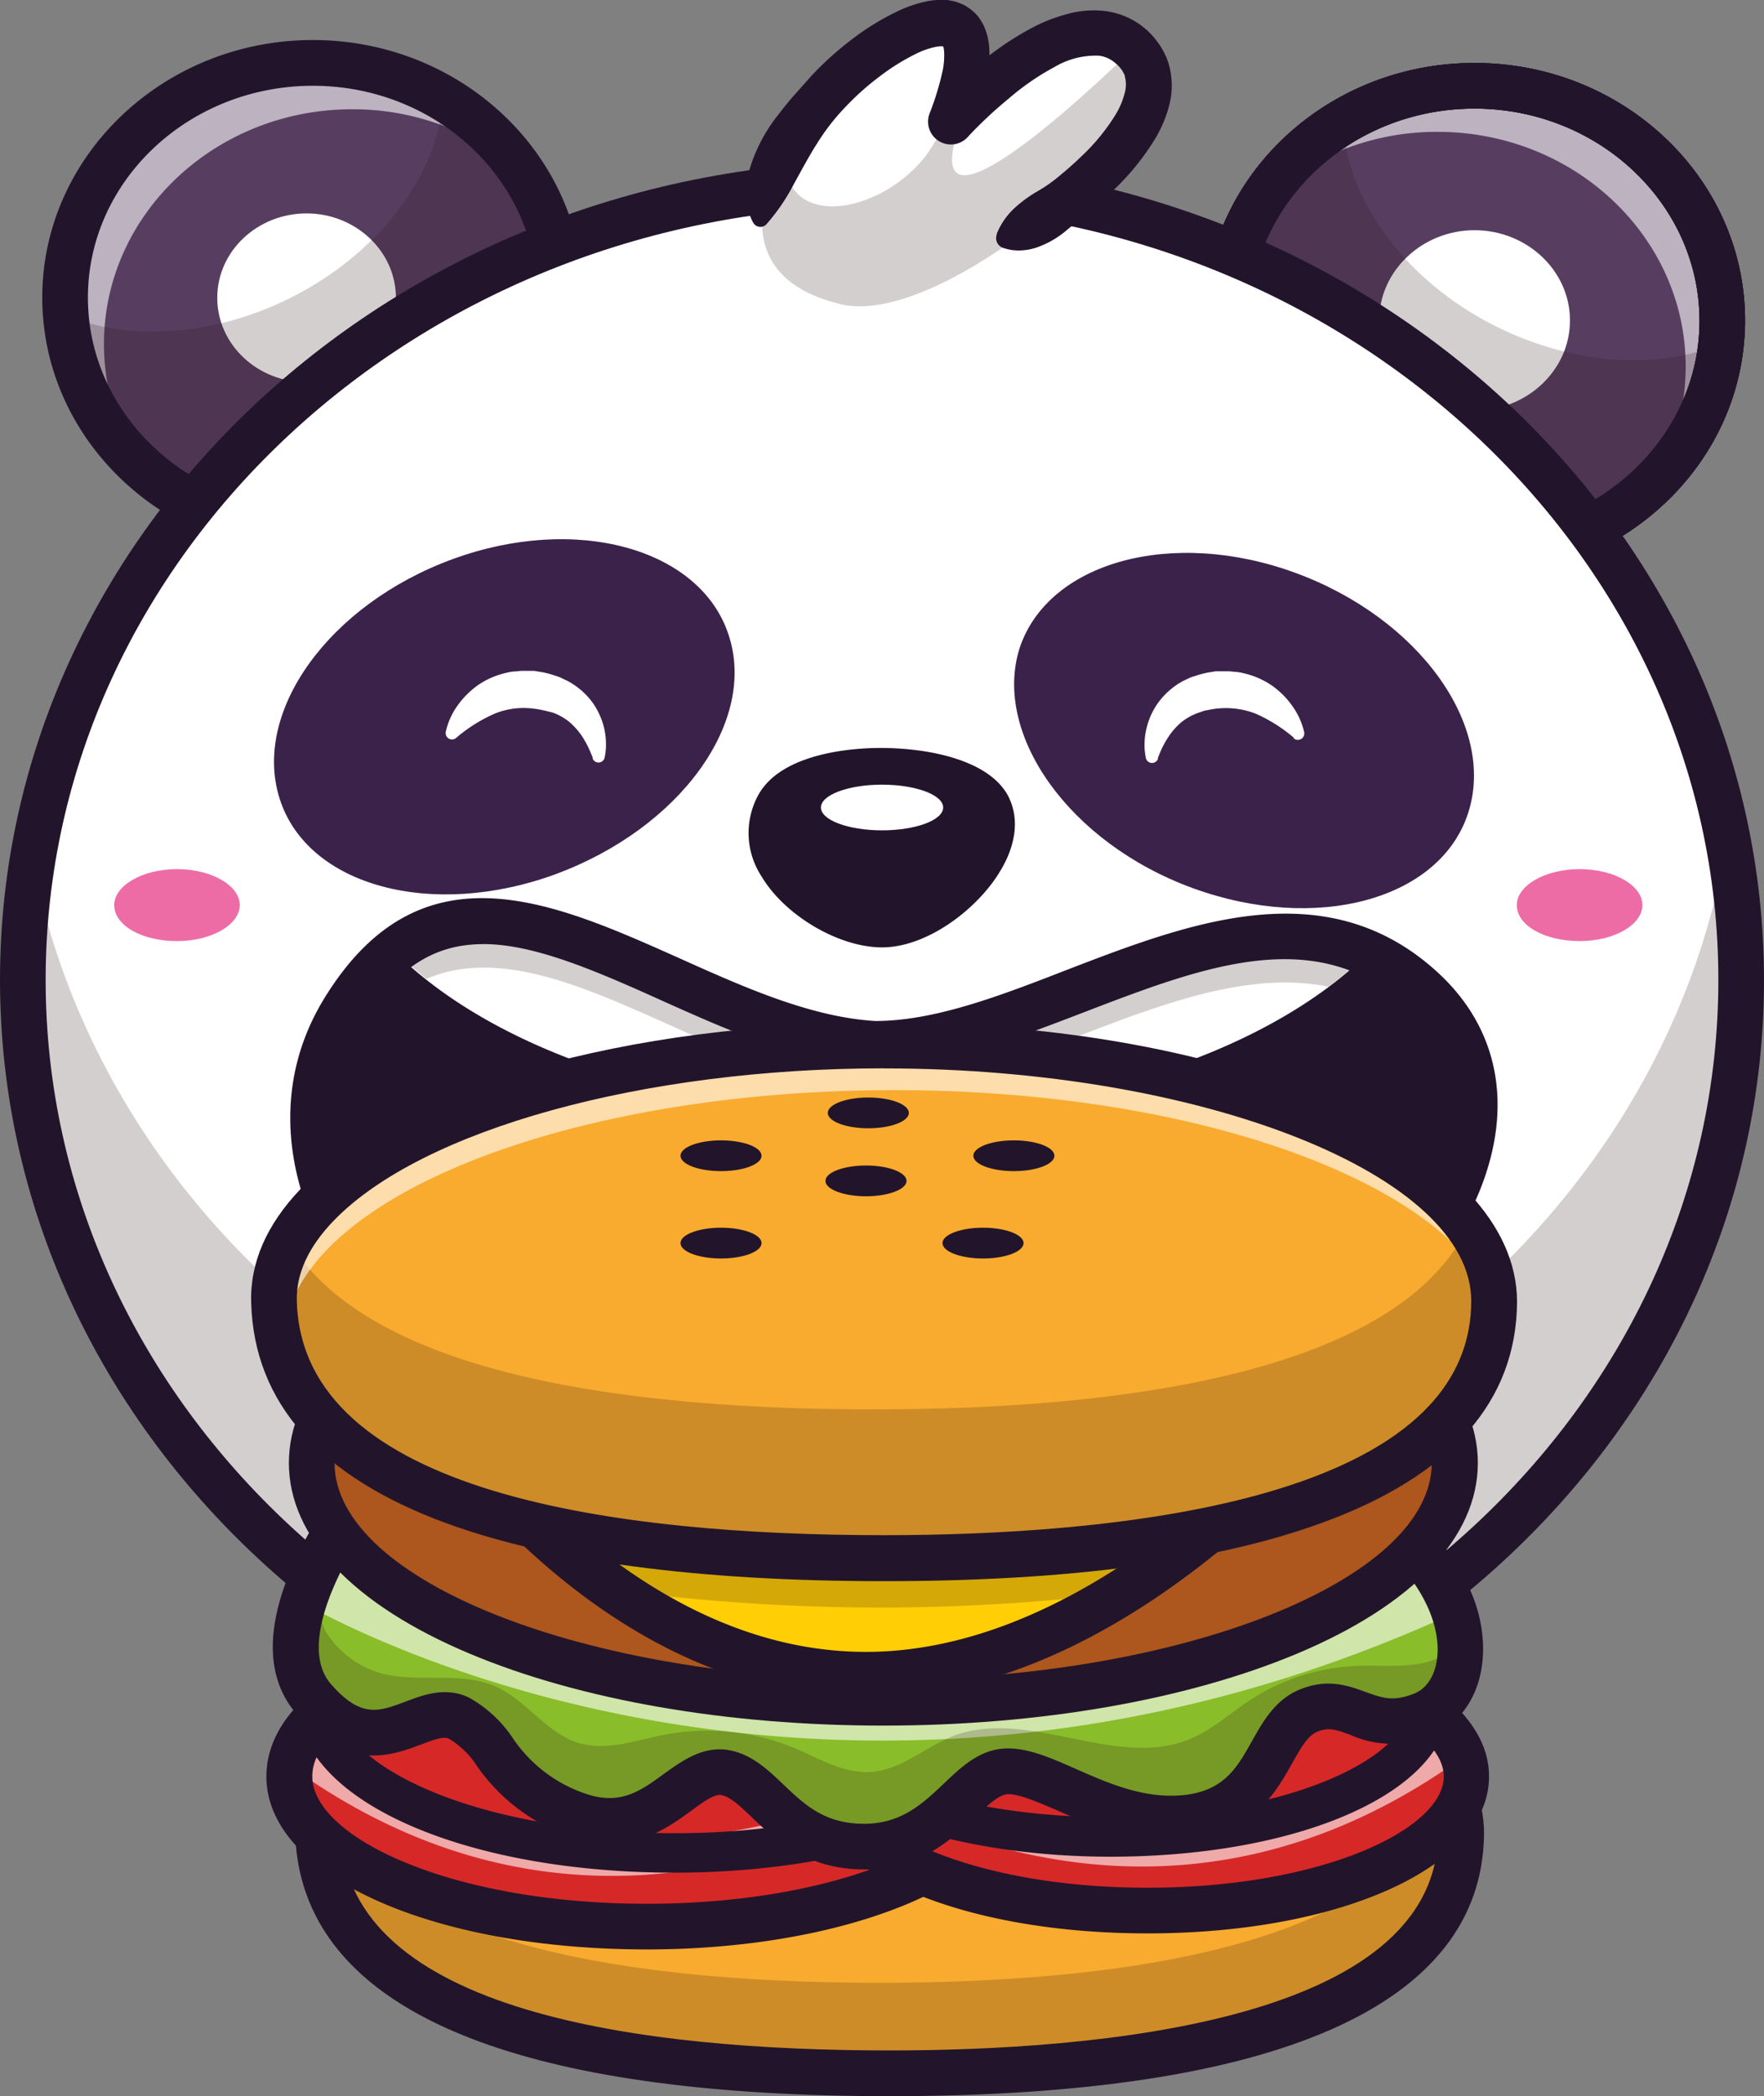 <svg xmlns="http://www.w3.org/2000/svg" viewBox="0 0 213.29 253.41"><rect x="0" y="0" width="213.29" height="253.41" fill="#808080" stroke="none"/><defs><style>.cls-1{fill:#573e61;}.cls-2{fill:#fff;}.cls-3{opacity:0.6;}.cls-3,.cls-4{isolation:isolate;}.cls-4{opacity:0.2;}.cls-5{fill:#2a1010;}.cls-6{fill:#22152b;}.cls-7{fill:#3b224b;}.cls-8{fill:#ed6ca6;}.cls-9{fill:#f8ab2e;}.cls-10{fill:#d72828;}.cls-11{fill:#89bd2a;}.cls-12{fill:#ad561d;}.cls-13{fill:#ffce05;}</style></defs><g id="Layer_2" data-name="Layer 2"><g id="Layer_1-2" data-name="Layer 1"><path class="cls-1" d="M67.78,36c0-15.66-13.46-28.36-29.95-28.36s-30,12.7-30,28.36,13.46,28.37,30,28.37S67.78,51.64,67.78,36Z"/><path class="cls-2" d="M47.87,36c0-5.65-4.9-10.2-10.8-10.2S26.27,30.32,26.27,36s4.89,10.21,10.8,10.21S47.87,41.63,47.87,36Z"/><path class="cls-1" d="M148.34,38.74c0-15.67,13.46-28.37,29.95-28.37s30,12.7,30,28.37-13.46,28.37-30,28.37S148.34,54.4,148.34,38.74Z"/><path class="cls-2" d="M166.76,38.74c0-6,5.22-10.91,11.53-10.91s11.54,4.87,11.54,10.91-5.23,10.9-11.54,10.9S166.76,44.69,166.76,38.74Z"/><g class="cls-3"><path class="cls-2" d="M208.52,38.74a27.54,27.54,0,0,1-9,20.21,27.09,27.09,0,0,0,4.3-14.64c0-15.67-13.46-28.37-30-28.37a30.75,30.75,0,0,0-21,8.16,30.36,30.36,0,0,1,25.66-13.73C195.06,10.37,208.52,23.07,208.52,38.74Z"/></g><g class="cls-3"><path class="cls-2" d="M7.87,36a27.55,27.55,0,0,0,9,20.22,27.09,27.09,0,0,1-4.3-14.64c0-15.67,13.46-28.37,30-28.37a30.74,30.74,0,0,1,21,8.16A30.34,30.34,0,0,0,37.83,7.61C21.33,7.61,7.87,20.31,7.87,36Z"/></g><g class="cls-4"><path class="cls-5" d="M208.16,41.53c-.81,15-13.94,26.9-29.91,26.9-16.57.07-30-12.7-30-28.37A28.06,28.06,0,0,1,162.48,16c.92,8.87,7.77,18.14,18.43,23.47C190.39,44.19,200.6,44.7,208.16,41.53Z"/></g><g class="cls-4"><path class="cls-5" d="M7.89,38.08C8.7,53.06,21.83,65,37.81,65c16.56.07,30-12.7,30-28.37A28.06,28.06,0,0,0,53.57,12.5C52.65,21.37,45.81,30.64,35.14,36,25.66,40.74,15.45,41.25,7.89,38.08Z"/></g><path class="cls-6" d="M178.15,69.87a33,33,0,0,1-23.5-9.58,30.28,30.28,0,0,1-9.07-21.55c0-17.17,14.67-31.13,32.71-31.13S211,21.57,211,38.74s-14.67,31.13-32.72,31.13Zm.14-56.74c-15,0-27.19,11.49-27.19,25.61a24.78,24.78,0,0,0,7.45,17.64,27.54,27.54,0,0,0,19.61,8h.12c15,0,27.21-11.48,27.21-25.6S193.29,13.13,178.29,13.13Z"/><path class="cls-6" d="M38.1,67.11h-.3c-18,0-32.69-14-32.69-31.14S19.79,4.84,37.83,4.84,70.54,18.81,70.54,36a30.35,30.35,0,0,1-9.13,21.65A32.86,32.86,0,0,1,38.1,67.11Zm-.27-56.74c-15,0-27.2,11.48-27.2,25.6s12.2,25.61,27.2,25.61A27.37,27.37,0,0,0,57.52,53.7,24.86,24.86,0,0,0,65,36C65,21.85,52.82,10.37,37.83,10.37Z"/><path class="cls-6" d="M178.15,69.87a33,33,0,0,1-23.5-9.58,30.28,30.28,0,0,1-9.07-21.55c0-17.17,14.67-31.13,32.71-31.13S211,21.57,211,38.74s-14.67,31.13-32.72,31.13Zm.14-56.74c-15,0-27.19,11.49-27.19,25.61a24.78,24.78,0,0,0,7.45,17.64,27.54,27.54,0,0,0,19.61,8h.12c15,0,27.21-11.48,27.21-25.6S193.29,13.13,178.29,13.13Z"/><path class="cls-6" d="M178.15,69.87a33,33,0,0,1-23.5-9.58,30.28,30.28,0,0,1-9.07-21.55c0-17.17,14.67-31.13,32.71-31.13S211,21.57,211,38.74s-14.67,31.13-32.72,31.13Zm.14-56.74c-15,0-27.19,11.49-27.19,25.61a24.78,24.78,0,0,0,7.45,17.64,27.54,27.54,0,0,0,19.61,8h.12c15,0,27.21-11.48,27.21-25.6S193.29,13.13,178.29,13.13Z"/><path class="cls-2" d="M2.76,118.46c0-53.15,46.52-96.29,103.89-96.29s103.88,43.07,103.88,96.29S164,214.75,106.65,214.75,2.76,171.61,2.76,118.46Z"/><g class="cls-4"><path class="cls-5" d="M106.16,183.16c-51.88,0-94.9-35.3-102.64-81.37a90.76,90.76,0,0,0-1.24,14.92C2.28,169.86,48.8,213,106.16,213s103.89-43.14,103.89-96.29a89.8,89.8,0,0,0-1.25-14.93C201.07,147.86,158.05,183.16,106.16,183.16Z"/></g><path class="cls-6" d="M106.65,217.51C47.84,217.51,0,173.08,0,118.46s47.84-99,106.65-99,106.64,44.43,106.64,99.05S165.45,217.51,106.65,217.51Zm0-192.58c-55.76,0-101.13,42-101.13,93.53S50.89,212,106.65,212s101.12-42,101.12-93.53S162.4,24.93,106.65,24.93Z"/><path class="cls-7" d="M123.28,78.36c3.45-10.43,18.43-14.57,33.34-9.11s24.3,18.43,20.91,29-18.42,14.56-33.33,9.11S120,88.78,123.28,78.36Z"/><path class="cls-7" d="M88.08,76.7c-3.45-10.42-18.43-14.56-33.34-9.11S30.44,86,33.82,96.58s18.43,14.56,33.34,9.11C82.28,100.1,91.6,87.19,88.08,76.7Z"/><path class="cls-6" d="M106.65,111.77c6.35,0,15.66-9,12.83-14.29-3-5.46-22.15-6-25.4,0C90.36,104.31,100.29,111.77,106.65,111.77Z"/><path class="cls-6" d="M106.65,114.53c-5.23,0-11.76-3.85-14.57-8.58a9.57,9.57,0,0,1-.42-9.79c2.87-5.31,12-5.74,14.77-5.74h0c6,0,13.12,1.5,15.43,5.74,1.39,2.61,1.07,5.83-.89,9.09C118.29,109.81,112.16,114.53,106.65,114.53Zm-.16-18.59h0c-5.45,0-9.19,1.47-9.93,2.85-.27.5-1.08,2,.32,4.34,2,3.36,6.83,5.87,9.82,5.87s7.57-3.14,9.64-6.59c.43-.71,1.36-2.5.76-3.63S112.37,95.94,106.49,95.94Z"/><ellipse class="cls-2" cx="106.65" cy="97.62" rx="7.39" ry="2.76"/><path class="cls-6" d="M106.78,184.45c-42.17,0-81.65-36.24-64.95-62.61a28.12,28.12,0,0,1,5-6,17.89,17.89,0,0,1,4.83-3.11c15.19-6.42,34.79,12.36,54.12,13.46,18.43,0,40.38-18.29,58.39-11.46a21.76,21.76,0,0,1,4.08,2.07,22.86,22.86,0,0,1,3.65,2.83C195.62,141.24,149,184.45,106.78,184.45Z"/><path class="cls-2" d="M165.94,114.73c-11.6,11.81-33.76,19.81-59.23,19.81-24.71,0-46.31-7.52-58.18-18.7a17.73,17.73,0,0,1,4.83-3.11c15.18-6.42,34.79,12.36,54.11,13.46C126,126.19,147.92,107.9,165.94,114.73Z"/><g class="cls-4"><path class="cls-5" d="M165.94,114.69a44.66,44.66,0,0,1-5.32,4.6c-17.3-3.54-37.63,12.48-54.87,12.48-19.33-1.11-38.93-19.88-54.12-13.46l-.13,0c-1-.83-2-1.69-3-2.57a17.69,17.69,0,0,1,4.83-3.1c15.18-6.42,34.79,12.35,54.11,13.46C126,126.15,147.92,107.86,165.94,114.69Z"/></g><path class="cls-6" d="M106.71,187.14a85.47,85.47,0,0,1-40.3-10.54c-12-6.54-21.47-15.44-26.75-25-6-10.91-6.09-22-.23-31.26C51,101.89,66.81,109,82.08,115.81c7.83,3.52,15.93,7.15,23.75,7.62,7.14,0,15-3,23.29-6.23,14.63-5.62,31.21-12,44.69.33,7.31,6.69,9.18,15.93,5.27,26C171.08,164.12,138.43,187.14,106.71,187.14Zm-48.31-73c-5.53,0-10.14,2.52-14.3,9.12-6.07,9.57-3.13,19.23.4,25.65,10.26,18.65,37,32.72,62.21,32.72,13.5,0,28.3-4.58,41.66-12.9,12.38-7.71,21.94-17.87,25.56-27.19,3.12-8,1.82-14.73-3.85-19.93-11-10-24.57-4.78-39,.76-8.44,3.24-17.16,6.59-25.35,6.59h-.16c-8.86-.51-17.46-4.37-25.77-8.1C71.27,117,64.31,114.13,58.4,114.13Z"/><path class="cls-2" d="M91.94,26.79s0-7.24,8.35-15.94C107.13,3.6,122.18-4.61,115,14.71c0,0,14.42-16.08,22-8.83,7.31,7-7.94,19.88-16.09,23.26"/><g class="cls-4"><path class="cls-5" d="M137,5.88S108.65,34,116.48,14c0,0,2.09-5.92,0-9.69,0,0-.28,10-5.42,15.57-5.91,6.35-16.75,7.76-16.24-1.78,0,0-9.33,14.82,6.85,18.68C115.45,40.11,148.34,9.71,137,5.88Z"/></g><path class="cls-6" d="M91,26.79A6.43,6.43,0,0,1,90.4,25a8.12,8.12,0,0,1-.16-1.76,11.13,11.13,0,0,1,.58-3.36A19.57,19.57,0,0,1,94,14c.67-.86,1.34-1.73,2.06-2.53s1.43-1.6,2.14-2.4A39.07,39.07,0,0,1,103,4.76a31,31,0,0,1,5.66-3.46A14.92,14.92,0,0,1,112.19.14,8.63,8.63,0,0,1,114.45,0c.21,0,.44.07.66.11a3.12,3.12,0,0,1,.68.18c.23.08.47.18.7.28a5.23,5.23,0,0,1,.67.41,5.66,5.66,0,0,1,1.16,1.08c.14.2.27.41.4.62a4.16,4.16,0,0,1,.32.63,7.69,7.69,0,0,1,.56,2.3,14.46,14.46,0,0,1-.21,3.74,38.5,38.5,0,0,1-1.8,6.3l-4.65-2.81c.93-1,1.79-1.86,2.72-2.74s1.88-1.71,2.87-2.52A36.6,36.6,0,0,1,125,3.25,19.65,19.65,0,0,1,129,1.71a11.89,11.89,0,0,1,4.66-.37,9.27,9.27,0,0,1,4.66,2A9.11,9.11,0,0,1,140,5.14a7.53,7.53,0,0,1,.7,1.12l.3.6c.09.21.16.43.24.64a9.4,9.4,0,0,1,.17,5.08,15.27,15.27,0,0,1-1.68,4.1,30.35,30.35,0,0,1-5,6.22c-1.83,1.84-3.88,3.36-5.84,5a11.23,11.23,0,0,1-3.35,1.95,6.85,6.85,0,0,1-2,.42,5.79,5.79,0,0,1-2.27-.31,1.24,1.24,0,0,1-.75-1.6l0-.05,0-.05a8.66,8.66,0,0,1,2.21-3.16,15.54,15.54,0,0,1,2.76-2,18.19,18.19,0,0,0,2.8-2c.88-.72,1.73-1.48,2.53-2.26a24.67,24.67,0,0,0,4.08-5,9.72,9.72,0,0,0,1.09-2.59,3.77,3.77,0,0,0,0-2.07c0-.07,0-.15-.07-.22a2.12,2.12,0,0,1-.11-.21,2.33,2.33,0,0,0-.26-.41,4.05,4.05,0,0,0-.77-.78,3.66,3.66,0,0,0-1.92-.83,9.8,9.8,0,0,0-5.34,1.36A30.56,30.56,0,0,0,122,11.89c-.88.72-1.75,1.48-2.58,2.26s-1.69,1.63-2.4,2.41h0a2.76,2.76,0,0,1-4.63-2.82A33.53,33.53,0,0,0,114,8.44a8.88,8.88,0,0,0,.15-2.27,2.2,2.2,0,0,0-.13-.63s0,0,0,0,0,0,0,0,0,0,0,.06,0,0-.1,0a3.16,3.16,0,0,0-.75.06,9.81,9.81,0,0,0-2.2.74,26.33,26.33,0,0,0-4.62,2.85,32,32,0,0,0-4.16,3.72,26.28,26.28,0,0,0-3.43,4.43c-1,1.57-1.83,3.16-2.71,4.73a24.19,24.19,0,0,1-3.17,4.74l-.17.2a1,1,0,0,1-1.44.1A1.33,1.33,0,0,1,91,26.79Z"/><path class="cls-8" d="M183.4,109.42c0-2.35,3.38-4.35,7.6-4.35s7.59,2,7.59,4.35-3.38,4.35-7.59,4.35S183.4,111.9,183.4,109.42Z"/><path class="cls-8" d="M13.81,109.42c0-2.35,3.38-4.35,7.59-4.35s7.59,2,7.59,4.35-3.38,4.35-7.59,4.35S13.81,111.9,13.81,109.42Z"/><path class="cls-2" d="M156.4,89.15a18.7,18.7,0,0,0-4.59-2.88,10,10,0,0,0-5.84-.41c-.19,0-.39.08-.58.14l-.55.19a7.12,7.12,0,0,0-2,1.12,8.21,8.21,0,0,0-1.62,1.86,12.09,12.09,0,0,0-.67,1.18c-.2.41-.39.88-.55,1.28l0,.13a.76.76,0,0,1-1.45-.13,7.55,7.55,0,0,1-.16-1.75,8.06,8.06,0,0,1,.22-1.75,8.7,8.7,0,0,1,1.54-3.33A9.1,9.1,0,0,1,143,82.35l.86-.41c.29-.12.59-.2.89-.3a10.29,10.29,0,0,1,1.79-.41l.45-.08.47,0c.31,0,.63,0,.94,0s.63.05.94.07a5,5,0,0,1,.94.15,9.94,9.94,0,0,1,3.44,1.46,10.14,10.14,0,0,1,2.54,2.52,8.72,8.72,0,0,1,1.43,3.16.78.78,0,0,1-.6.92.76.76,0,0,1-.64-.15Z"/><path class="cls-2" d="M53.9,88.46a8.71,8.71,0,0,1,1.42-3.16,10.49,10.49,0,0,1,2.54-2.52,9.94,9.94,0,0,1,3.44-1.46,5.11,5.11,0,0,1,.94-.15c.31,0,.63-.08.94-.07s.63,0,.94,0l.47,0,.45.08a10.19,10.19,0,0,1,1.8.41c.29.1.59.18.88.3l.86.41a9,9,0,0,1,2.93,2.45,8.87,8.87,0,0,1,1.55,3.33,8.71,8.71,0,0,1,.21,1.75,7.55,7.55,0,0,1-.16,1.75.77.77,0,0,1-.9.59.78.78,0,0,1-.55-.46l0-.13c-.16-.4-.35-.87-.55-1.28a12.05,12.05,0,0,0-.66-1.18,8.5,8.5,0,0,0-1.63-1.86,7.12,7.12,0,0,0-2-1.12L66.23,86c-.18-.06-.39-.09-.58-.14a9.39,9.39,0,0,0-1.2-.2,9.29,9.29,0,0,0-4.63.61,18.74,18.74,0,0,0-4.6,2.88l-.08.07a.77.77,0,0,1-1.24-.76Z"/><path class="cls-9" d="M38.45,221.66c-.49-16.09,30.85-29,69.09-29s69.1,12.91,69.1,29c-.14,21.39-30.86,29-69.1,29S39.21,243.26,38.45,221.66Z"/><g class="cls-4"><path class="cls-5" d="M174.75,215.86c-4.73,17.48-33.42,23.84-68.41,23.84-33.54,0-61-5.72-67.59-21.83a12.5,12.5,0,0,0-.61,4.2c.76,21.6,31,29,69.09,29s69-7.59,69.1-29A13.48,13.48,0,0,0,174.75,215.86Z"/></g><path class="cls-9" d="M37.55,210.3c-.48-16.08,30.86-29,69.1-29s69.09,12.91,69.09,29c-.13,21.4-30.85,29-69.09,29S38.31,231.91,37.55,210.3Z"/><path class="cls-6" d="M107.54,253.41c-21,0-37.61-2.21-49.5-6.57-14.43-5.28-21.95-13.72-22.35-25.09h0c-.14-4.6,1.79-9,5.73-13.06,11.07-11.41,37-18.78,66.12-18.78,18.81,0,36.54,3.09,49.9,8.68,14.16,5.93,22,14.12,22,23.07C179.26,242.43,154.42,253.41,107.54,253.41ZM41.21,221.57c.77,21.75,36.5,26.31,66.33,26.31,24.71,0,66.19-3.41,66.34-26.24,0-6.47-6.77-13-18.57-18-12.71-5.32-29.67-8.25-47.77-8.25-27.25,0-52.23,6.87-62.16,17.1C42.52,215.48,41.12,218.52,41.21,221.57Z"/><path class="cls-10" d="M121.42,214.75c0,10-19.33,18.16-43.21,18.16S35,224.83,35,214.75c0-2.55,1.24-5,3.59-7.25,6.62-6.41,21.88-10.9,39.62-10.9,22.5,0,41,7.18,43,16.5A6.67,6.67,0,0,1,121.42,214.75Z"/><g class="cls-3"><path class="cls-2" d="M34.81,213.3c34.9,25.49,67.56,8.1,76.88,2.08v-.09a5,5,0,0,0,0-.66c-54.06,21.42-72.63-7-72.63-7a14.56,14.56,0,0,0-3.31,3.68A8.56,8.56,0,0,0,34.81,213.3Z"/></g><path class="cls-6" d="M78.21,235.67c-26.21,0-46-9-46-20.92,0-3.31,1.54-6.51,4.45-9.26,7.3-7.07,23.61-11.65,41.52-11.65,24.12,0,43.32,7.83,45.69,18.63a9.88,9.88,0,0,1,.28,2.28c0,6-5.09,11.49-14.34,15.38C101.34,233.7,90.11,235.67,78.21,235.67Zm0-36.31c-16.3,0-31.45,4.07-37.7,10.13-1.27,1.19-2.75,3-2.75,5.26,0,7.28,16.61,15.4,40.45,15.4s40.45-8.12,40.45-15.4a4.19,4.19,0,0,0-.13-1s0-.06,0-.09C117,206.79,101.2,199.36,78.21,199.36Z"/><path class="cls-6" d="M81.59,226.39c-24,0-43-7.73-45.34-18.38a2.38,2.38,0,0,1,.68-2.22c7.26-7,23.46-11.58,41.28-11.58,24,.08,43,7.81,45.33,18.38a2.37,2.37,0,0,1-.67,2.22C115.61,221.84,99.41,226.39,81.59,226.39ZM41.34,208.25c3,6.65,18.45,13.37,40.25,13.37,15.51,0,30-3.69,36.87-9.27-3-6.6-18.45-13.3-40.26-13.37C62.7,199,48.2,202.67,41.34,208.25Z"/><path class="cls-10" d="M177.33,214.76c0,9-17.26,16.22-38.59,16.22s-38.47-7.2-38.59-16.13v-.09c0-.23,0-.44,0-.66l.09-.59c1.52-8.42,18.16-15,38.52-15,14.7,0,27.54,3.46,34,8.56a15.11,15.11,0,0,1,3.31,3.68,8.56,8.56,0,0,1,.89,2A7.17,7.17,0,0,1,177.33,214.76Z"/><g class="cls-3"><path class="cls-2" d="M177.24,212.16c-34.9,25.5-67.56,8.11-76.88,2.09v-.09a4.89,4.89,0,0,1,0-.66c54.06,21.42,72.63-7,72.63-7a14.56,14.56,0,0,1,3.31,3.68A8.5,8.5,0,0,1,177.24,212.16Z"/></g><path class="cls-6" d="M138.74,233.73c-23.57,0-41.34-8.16-41.34-19a9.92,9.92,0,0,1,.17-1.69c1.81-10,19.15-17.29,41.24-17.29,14.88,0,28.57,3.51,35.74,9.15l0,.05c3.64,3,5.49,6.31,5.49,9.78C180.09,225.57,162.31,233.73,138.74,233.73Zm.07-32.44c-20,0-34.69,6.57-35.8,12.71a6.51,6.51,0,0,0-.09.75c0,6.37,14.71,13.46,35.82,13.46s35.83-7.09,35.83-13.46c0-1.75-1.17-3.6-3.46-5.51C165,204.41,152.28,201.29,138.81,201.29Z"/><path class="cls-6" d="M134.26,224.46c-14.8,0-28.4-3.48-35.51-9.08a2.36,2.36,0,0,1-.87-2.29c1.77-9.82,19-16.94,40.86-16.94,14.79.06,28.39,3.54,35.5,9.06a2.37,2.37,0,0,1,.88,2.3C173.35,217.33,156.16,224.46,134.26,224.46ZM103,212.58c6.63,4.41,18.37,7.1,31.25,7.1,19.38,0,33-5.81,35.72-11.65-6.6-4.29-18.58-7.05-31.25-7.11C119.35,200.92,105.77,206.74,103,212.58Z"/><path class="cls-11" d="M172.15,207.23c-6.7,2.83-8.84-2.55-13.94-.41s-4.42,11.25-14,12.84-17.18-5.53-22.36-5.53-7.66,9.12-17.4,9.12-12-8.29-17-9-8.42,8.49-17.81,5.11S60.19,210,55.5,207.71s-9.81,6.56-17.54-2.27c-2.73-3.12-2.61-7.4-1.31-11.63.22-.73.48-1.47.77-2.19a56.09,56.09,0,0,1,7.93-13.1l117.27,1.93c7.63,4.49,11.68,9.79,13.21,14.53a15,15,0,0,1,.72,4C176.7,202.92,174.94,206.05,172.15,207.23Z"/><g class="cls-3"><path class="cls-2" d="M175.83,195C112.6,224,57.61,205.3,36.65,193.81c.22-.73.48-1.47.77-2.19a56.09,56.09,0,0,1,7.93-13.1l117.27,1.93C170.25,184.94,174.3,190.24,175.83,195Z"/></g><g class="cls-4"><path class="cls-5" d="M172.15,207.23c-6.7,2.83-8.84-2.55-13.94-.41s-4.42,11.25-14,12.84-17.18-5.53-22.36-5.53-7.66,9.12-17.4,9.12-12-8.29-17-9-8.42,8.49-17.81,5.11S60.19,210,55.5,207.71s-9.81,6.56-17.54-2.27c-3.21-3.67-2.48-8.92-.54-13.82.89,1.52,1.28,4.48,2,5.64a11.52,11.52,0,0,0,6.55,5c4.55,1.26,9.67-.29,14,1.64,3.7,1.67,6.13,5.64,10,6.81,3.36,1,6.92-.31,10.38-1a27.63,27.63,0,0,1,15.74,1.63c3,1.27,6,3.13,9.32,2.87,3.6-.29,6.47-3,9.84-4.34,9.06-3.47,19.69,4.09,28.65.36,2.69-1.12,4.88-3.15,7.31-4.74a25.43,25.43,0,0,1,13-4.1c3-.11,6,.29,8.82-.6a11,11,0,0,0,3.55-1.91C176.7,202.92,174.94,206.05,172.15,207.23Z"/></g><path class="cls-6" d="M104.51,226c-7,0-10.8-3.64-13.6-6.3-1.43-1.37-2.67-2.54-3.76-2.7-.84-.11-2.17.88-3.59,1.92-3.06,2.23-7.69,5.61-14.78,3.05a22.74,22.74,0,0,1-11.1-8.46,10.45,10.45,0,0,0-3.39-3.31c-.62-.31-1.66.05-3.31.67-3.57,1.35-9,3.39-15.09-3.62-9-10.31,5.64-28.47,7.34-30.51a2.75,2.75,0,0,1,2.17-1l117.27,1.94a2.57,2.57,0,0,1,1.35.38c10.09,5.93,15.8,14.26,15.27,22.29-.29,4.41-2.56,7.93-6.06,9.41a12.17,12.17,0,0,1-10-.05c-1.78-.65-2.62-.91-3.95-.36-1.12.47-1.89,1.76-3.05,3.83-1.9,3.38-4.5,8-11.5,9.19-6.66,1-12.29-1.47-16.81-3.47-2.35-1-4.58-2-6-2-1.08,0-2.41,1.27-4,2.74C115.11,222.32,111.24,226,104.51,226ZM87,211.48a6.1,6.1,0,0,1,.84.05c2.89.4,4.9,2.32,6.85,4.17,2.58,2.46,5,4.78,9.79,4.78,4.52,0,7.12-2.47,9.63-4.85,2.2-2.1,4.47-4.26,7.76-4.26,2.59,0,5.21,1.15,8.24,2.49,4.07,1.79,8.68,3.83,13.71,3.06,4.35-.72,5.84-3.37,7.56-6.44,1.31-2.33,2.8-5,5.73-6.21,3.38-1.42,5.93-.48,8,.27s3.38,1.23,6,.15c1.54-.66,2.55-2.41,2.7-4.69.29-4.46-2.71-11.17-11.94-16.8L46.66,181.3c-3.89,5-11.29,17-6.62,22.32,3.61,4.12,5.75,3.31,9,2.09,2.17-.82,4.87-1.84,7.67-.48A15.26,15.26,0,0,1,62,210.12a17.26,17.26,0,0,0,8.62,6.66c4.32,1.56,6.79-.24,9.65-2.33C82.23,213.05,84.39,211.48,87,211.48Z"/><path class="cls-12" d="M37.69,176.86c0-16.09,30.85-29,69.09-29s69.1,12.9,69.1,29-30.86,29-69.1,29S37.69,192.94,37.69,176.86Z"/><path class="cls-6" d="M106.78,208.61c-18.86,0-36.6-3.08-49.95-8.68-14.12-5.92-21.9-14.11-21.9-23.07s7.78-17.16,21.9-23.08c13.35-5.59,31.09-8.67,50-8.67s36.54,3.08,49.91,8.67c14.15,5.93,21.95,14.12,21.95,23.08s-7.78,17.15-21.9,23.07C143.39,205.53,125.65,208.61,106.78,208.61Zm0-58c-35.95,0-66.33,12-66.33,26.23s30.38,26.23,66.33,26.23,66.34-12,66.34-26.23c0-6.49-6.77-13-18.57-18C141.84,153.56,124.88,150.63,106.78,150.63Z"/><path class="cls-13" d="M163.24,167.47s-12.61,16.74-31,27.06c-8.23,4.61-17.61,7.94-27.56,7.94-10.34,0-19.54-3.51-27.26-8.28C61,184.1,51.28,168.37,51.28,168.37Z"/><g class="cls-4"><path class="cls-5" d="M163.24,165.89s-12.61,16.74-31,27.06a242.44,242.44,0,0,1-54.82-.35c-16.36-10.08-26.1-25.81-26.1-25.81Z"/></g><path class="cls-6" d="M104.64,205.23c-33.39,0-54.81-34-55.7-35.41a2.76,2.76,0,0,1,2.32-4.21l112-.9a2.71,2.71,0,0,1,2.49,1.52,2.74,2.74,0,0,1-.26,2.9C164.34,170.6,137.87,205.23,104.64,205.23Zm-48-34.14c6.72,8.83,24.41,28.61,48.05,28.61s44.41-20.21,52.64-29.42Zm-5.3-2.72Z"/><path class="cls-9" d="M33.13,157.39c-.55-17.12,33-31,73.79-31s73.79,13.8,73.79,31c-.14,22.85-33,31-73.79,31S33.75,180.52,33.13,157.39Z"/><g class="cls-4"><path class="cls-5" d="M180,155.88c-.13,22.85-33,31-73.78,31S33,179,32.38,155.88a13.7,13.7,0,0,1,1.82-7.18c8.1,16,36.69,21.68,71.49,21.68,35.13,0,64.38-6,71.9-22.32A14.77,14.77,0,0,1,180,155.88Z"/></g><g class="cls-3"><path class="cls-2" d="M34.61,159.62C38,144,69.86,131.79,108.11,131.79c38.43,0,70.14,12.34,73.49,28.21a23.24,23.24,0,0,0,.3-3.49c0-17.19-33.14-31-73.79-31-40.8,0-74.34,13.88-73.79,31A22.46,22.46,0,0,0,34.61,159.62Z"/></g><path class="cls-6" d="M106.92,191.15c-22.46,0-40.26-2.36-52.93-7-15.35-5.62-23.29-14.59-23.62-26.68-.15-4.83,1.88-9.46,6-13.76,11.8-12.19,39.48-20.07,70.51-20.07,42.93,0,76.55,14.82,76.55,33.75-.07,12-8,21-23.46,26.66C147.18,188.76,129.32,191.15,106.92,191.15Zm0-62c-29.15,0-55.89,7.39-66.55,18.4-3.08,3.18-4.58,6.46-4.48,9.74v0c.63,23.39,39,28.3,71,28.3,26.46,0,70.88-3.67,71-28.24C178,142.09,145.42,129.16,106.92,129.16Z"/><ellipse class="cls-6" cx="104.99" cy="134.54" rx="4.9" ry="1.86"/><ellipse class="cls-6" cx="87.18" cy="139.72" rx="4.9" ry="1.86"/><ellipse class="cls-6" cx="104.71" cy="142.76" rx="4.9" ry="1.86"/><ellipse class="cls-6" cx="118.86" cy="150.28" rx="4.9" ry="1.86"/><ellipse class="cls-6" cx="87.18" cy="150.28" rx="4.9" ry="1.86"/><ellipse class="cls-6" cx="122.59" cy="139.72" rx="4.9" ry="1.86"/></g></g></svg>